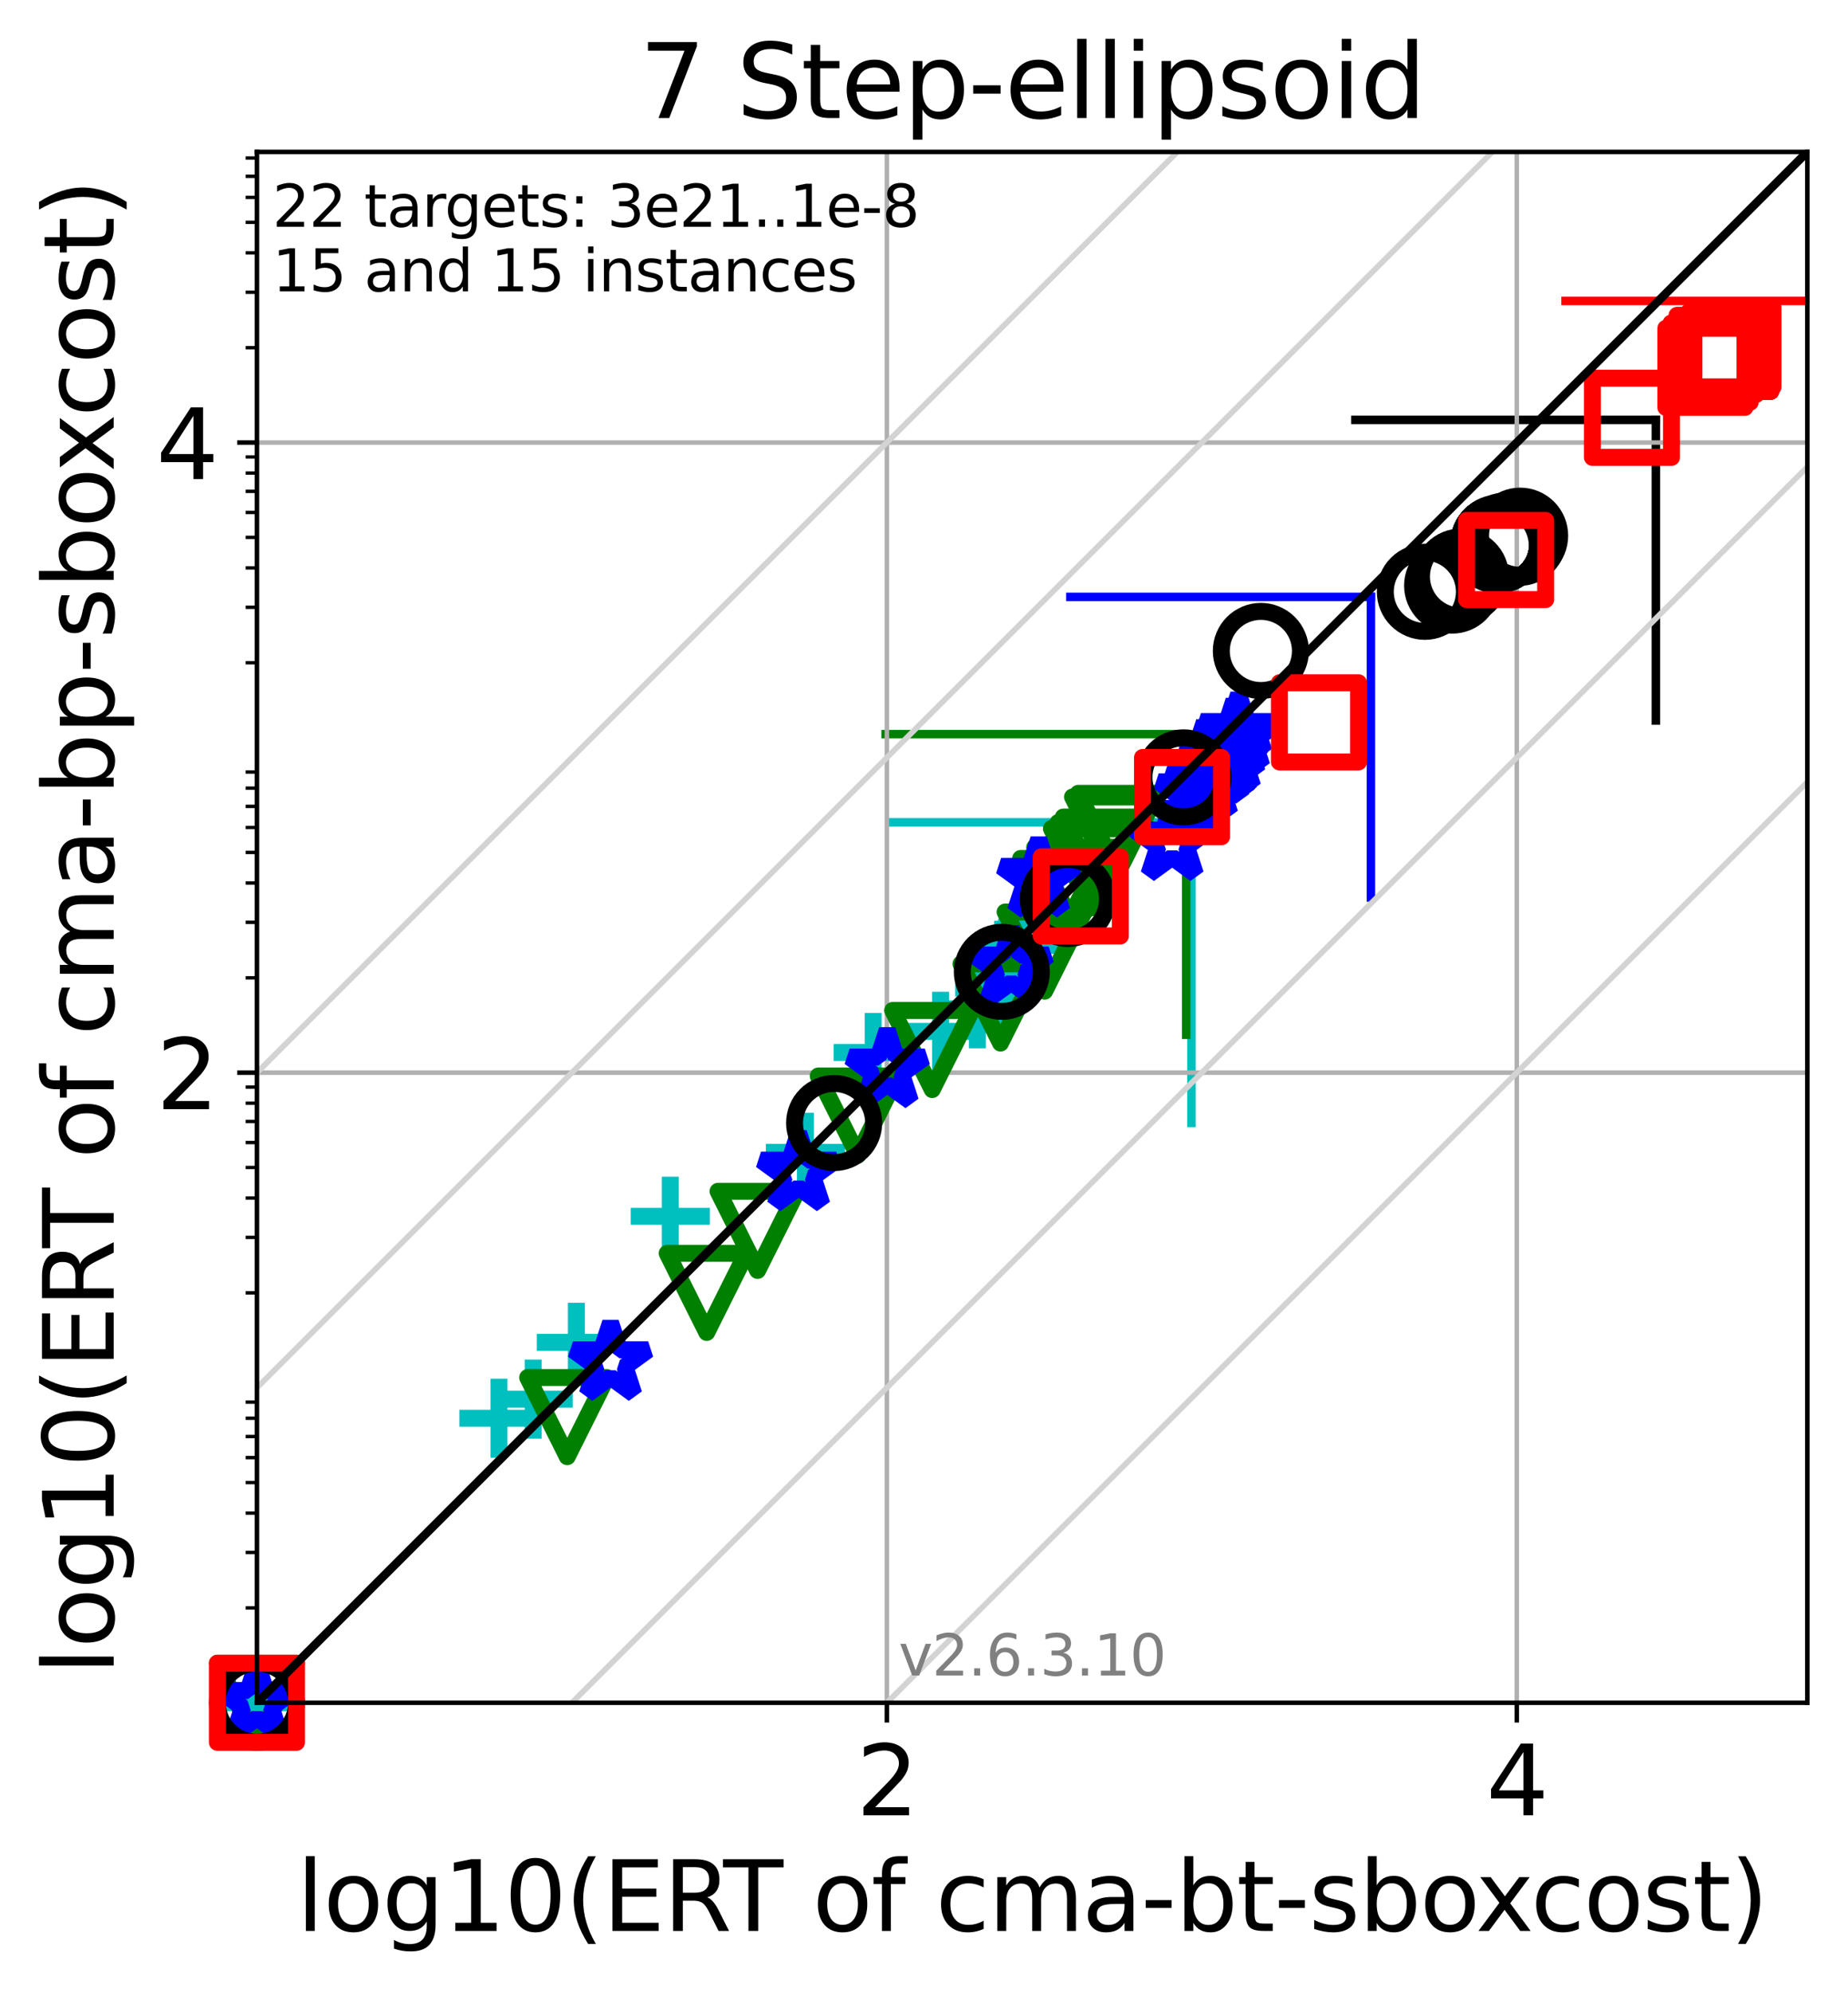 <?xml version="1.0" encoding="utf-8" standalone="no"?>
<!DOCTYPE svg PUBLIC "-//W3C//DTD SVG 1.1//EN"
  "http://www.w3.org/Graphics/SVG/1.1/DTD/svg11.dtd">
<svg xmlns:xlink="http://www.w3.org/1999/xlink" width="327.029pt" height="352.343pt" viewBox="0 0 327.029 352.343" xmlns="http://www.w3.org/2000/svg" version="1.1">
 <defs>
  <style type="text/css">*{stroke-linejoin: round; stroke-linecap: butt}</style>
 </defs>
 <g id="figure_1">
  <g id="patch_1">
   <path d="M 0 352.343 
L 327.029 352.343 
L 327.029 0 
L 0 0 
z
" style="fill: #ffffff"/>
  </g>
  <g id="axes_1">
   <g id="patch_2">
    <path d="M 45.469 301.237 
L 319.829 301.237 
L 319.829 26.877 
L 45.469 26.877 
z
" style="fill: #ffffff"/>
   </g>
   <g id="line2d_1">
    <path d="M 210.843 198.669 
L 210.843 145.482 
" clip-path="url(#pcae35c6b53)" style="fill: none; stroke: #00bfbf; stroke-width: 1.5; stroke-linecap: square"/>
   </g>
   <g id="line2d_2">
    <path d="M 157.657 145.482 
L 210.843 145.482 
" clip-path="url(#pcae35c6b53)" style="fill: none; stroke: #00bfbf; stroke-width: 1.5; stroke-linecap: square"/>
   </g>
   <g id="line2d_3">
    <path d="M 209.912 183.064 
L 209.912 129.878 
" clip-path="url(#pcae35c6b53)" style="fill: none; stroke: #008000; stroke-width: 1.5; stroke-linecap: square"/>
   </g>
   <g id="line2d_4">
    <path d="M 156.726 129.878 
L 209.912 129.878 
" clip-path="url(#pcae35c6b53)" style="fill: none; stroke: #008000; stroke-width: 1.5; stroke-linecap: square"/>
   </g>
   <g id="line2d_5">
    <path d="M 242.605 158.788 
L 242.605 105.602 
" clip-path="url(#pcae35c6b53)" style="fill: none; stroke: #0000ff; stroke-width: 1.5; stroke-linecap: square"/>
   </g>
   <g id="line2d_6">
    <path d="M 189.419 105.602 
L 242.605 105.602 
" clip-path="url(#pcae35c6b53)" style="fill: none; stroke: #0000ff; stroke-width: 1.5; stroke-linecap: square"/>
   </g>
   <g id="line2d_7">
    <path d="M 293.031 127.471 
L 293.031 74.285 
" clip-path="url(#pcae35c6b53)" style="fill: none; stroke: #000000; stroke-width: 1.5; stroke-linecap: square"/>
   </g>
   <g id="line2d_8">
    <path d="M 239.845 74.285 
L 293.031 74.285 
" clip-path="url(#pcae35c6b53)" style="fill: none; stroke: #000000; stroke-width: 1.5; stroke-linecap: square"/>
   </g>
   <g id="line2d_9">
    <path clip-path="url(#pcae35c6b53)" style="fill: none; stroke: #ff0000; stroke-width: 1.5; stroke-linecap: square"/>
   </g>
   <g id="line2d_10">
    <path d="M 277.045 53.238 
L 328.029 53.238 
" clip-path="url(#pcae35c6b53)" style="fill: none; stroke: #ff0000; stroke-width: 1.5; stroke-linecap: square"/>
   </g>
   <g id="matplotlib.axis_1">
    <g id="xtick_1">
     <g id="line2d_11">
      <path d="M 156.942 301.237 
L 156.942 26.877 
" clip-path="url(#pcae35c6b53)" style="fill: none; stroke: #b0b0b0; stroke-width: 0.8; stroke-linecap: square"/>
     </g>
     <g id="line2d_12">
      <defs>
       <path id="m531411645e" d="M 0 0 
L 0 3.5 
" style="stroke: #000000; stroke-width: 0.8"/>
      </defs>
      <g>
       <use xlink:href="#m531411645e" x="156.942" y="301.237" style="stroke: #000000; stroke-width: 0.8"/>
      </g>
     </g>
     <g id="text_1">
      <!-- 2 -->
      <g transform="translate(151.534 321.155)scale(0.17 -0.17)">
       <defs>
        <path id="DejaVuSans-32" d="M 1228 531 
L 3431 531 
L 3431 0 
L 469 0 
L 469 531 
Q 828 903 1448 1529 
Q 2069 2156 2228 2338 
Q 2531 2678 2651 2914 
Q 2772 3150 2772 3378 
Q 2772 3750 2511 3984 
Q 2250 4219 1831 4219 
Q 1534 4219 1204 4116 
Q 875 4013 500 3803 
L 500 4441 
Q 881 4594 1212 4672 
Q 1544 4750 1819 4750 
Q 2544 4750 2975 4387 
Q 3406 4025 3406 3419 
Q 3406 3131 3298 2873 
Q 3191 2616 2906 2266 
Q 2828 2175 2409 1742 
Q 1991 1309 1228 531 
z
" transform="scale(0.016)"/>
       </defs>
       <use xlink:href="#DejaVuSans-32"/>
      </g>
     </g>
    </g>
    <g id="xtick_2">
     <g id="line2d_13">
      <path d="M 268.415 301.237 
L 268.415 26.877 
" clip-path="url(#pcae35c6b53)" style="fill: none; stroke: #b0b0b0; stroke-width: 0.8; stroke-linecap: square"/>
     </g>
     <g id="line2d_14">
      <g>
       <use xlink:href="#m531411645e" x="268.415" y="301.237" style="stroke: #000000; stroke-width: 0.8"/>
      </g>
     </g>
     <g id="text_2">
      <!-- 4 -->
      <g transform="translate(263.007 321.155)scale(0.17 -0.17)">
       <defs>
        <path id="DejaVuSans-34" d="M 2419 4116 
L 825 1625 
L 2419 1625 
L 2419 4116 
z
M 2253 4666 
L 3047 4666 
L 3047 1625 
L 3713 1625 
L 3713 1100 
L 3047 1100 
L 3047 0 
L 2419 0 
L 2419 1100 
L 313 1100 
L 313 1709 
L 2253 4666 
z
" transform="scale(0.016)"/>
       </defs>
       <use xlink:href="#DejaVuSans-34"/>
      </g>
     </g>
    </g>
    <g id="text_3">
     <!-- log10(ERT of cma-bt-sboxcost) -->
     <g transform="translate(52.493 341.607)scale(0.17 -0.17)">
      <defs>
       <path id="DejaVuSans-6c" d="M 603 4863 
L 1178 4863 
L 1178 0 
L 603 0 
L 603 4863 
z
" transform="scale(0.016)"/>
       <path id="DejaVuSans-6f" d="M 1959 3097 
Q 1497 3097 1228 2736 
Q 959 2375 959 1747 
Q 959 1119 1226 758 
Q 1494 397 1959 397 
Q 2419 397 2687 759 
Q 2956 1122 2956 1747 
Q 2956 2369 2687 2733 
Q 2419 3097 1959 3097 
z
M 1959 3584 
Q 2709 3584 3137 3096 
Q 3566 2609 3566 1747 
Q 3566 888 3137 398 
Q 2709 -91 1959 -91 
Q 1206 -91 779 398 
Q 353 888 353 1747 
Q 353 2609 779 3096 
Q 1206 3584 1959 3584 
z
" transform="scale(0.016)"/>
       <path id="DejaVuSans-67" d="M 2906 1791 
Q 2906 2416 2648 2759 
Q 2391 3103 1925 3103 
Q 1463 3103 1205 2759 
Q 947 2416 947 1791 
Q 947 1169 1205 825 
Q 1463 481 1925 481 
Q 2391 481 2648 825 
Q 2906 1169 2906 1791 
z
M 3481 434 
Q 3481 -459 3084 -895 
Q 2688 -1331 1869 -1331 
Q 1566 -1331 1297 -1286 
Q 1028 -1241 775 -1147 
L 775 -588 
Q 1028 -725 1275 -790 
Q 1522 -856 1778 -856 
Q 2344 -856 2625 -561 
Q 2906 -266 2906 331 
L 2906 616 
Q 2728 306 2450 153 
Q 2172 0 1784 0 
Q 1141 0 747 490 
Q 353 981 353 1791 
Q 353 2603 747 3093 
Q 1141 3584 1784 3584 
Q 2172 3584 2450 3431 
Q 2728 3278 2906 2969 
L 2906 3500 
L 3481 3500 
L 3481 434 
z
" transform="scale(0.016)"/>
       <path id="DejaVuSans-31" d="M 794 531 
L 1825 531 
L 1825 4091 
L 703 3866 
L 703 4441 
L 1819 4666 
L 2450 4666 
L 2450 531 
L 3481 531 
L 3481 0 
L 794 0 
L 794 531 
z
" transform="scale(0.016)"/>
       <path id="DejaVuSans-30" d="M 2034 4250 
Q 1547 4250 1301 3770 
Q 1056 3291 1056 2328 
Q 1056 1369 1301 889 
Q 1547 409 2034 409 
Q 2525 409 2770 889 
Q 3016 1369 3016 2328 
Q 3016 3291 2770 3770 
Q 2525 4250 2034 4250 
z
M 2034 4750 
Q 2819 4750 3233 4129 
Q 3647 3509 3647 2328 
Q 3647 1150 3233 529 
Q 2819 -91 2034 -91 
Q 1250 -91 836 529 
Q 422 1150 422 2328 
Q 422 3509 836 4129 
Q 1250 4750 2034 4750 
z
" transform="scale(0.016)"/>
       <path id="DejaVuSans-28" d="M 1984 4856 
Q 1566 4138 1362 3434 
Q 1159 2731 1159 2009 
Q 1159 1288 1364 580 
Q 1569 -128 1984 -844 
L 1484 -844 
Q 1016 -109 783 600 
Q 550 1309 550 2009 
Q 550 2706 781 3412 
Q 1013 4119 1484 4856 
L 1984 4856 
z
" transform="scale(0.016)"/>
       <path id="DejaVuSans-45" d="M 628 4666 
L 3578 4666 
L 3578 4134 
L 1259 4134 
L 1259 2753 
L 3481 2753 
L 3481 2222 
L 1259 2222 
L 1259 531 
L 3634 531 
L 3634 0 
L 628 0 
L 628 4666 
z
" transform="scale(0.016)"/>
       <path id="DejaVuSans-52" d="M 2841 2188 
Q 3044 2119 3236 1894 
Q 3428 1669 3622 1275 
L 4263 0 
L 3584 0 
L 2988 1197 
Q 2756 1666 2539 1819 
Q 2322 1972 1947 1972 
L 1259 1972 
L 1259 0 
L 628 0 
L 628 4666 
L 2053 4666 
Q 2853 4666 3247 4331 
Q 3641 3997 3641 3322 
Q 3641 2881 3436 2590 
Q 3231 2300 2841 2188 
z
M 1259 4147 
L 1259 2491 
L 2053 2491 
Q 2509 2491 2742 2702 
Q 2975 2913 2975 3322 
Q 2975 3731 2742 3939 
Q 2509 4147 2053 4147 
L 1259 4147 
z
" transform="scale(0.016)"/>
       <path id="DejaVuSans-54" d="M -19 4666 
L 3928 4666 
L 3928 4134 
L 2272 4134 
L 2272 0 
L 1638 0 
L 1638 4134 
L -19 4134 
L -19 4666 
z
" transform="scale(0.016)"/>
       <path id="DejaVuSans-20" transform="scale(0.016)"/>
       <path id="DejaVuSans-66" d="M 2375 4863 
L 2375 4384 
L 1825 4384 
Q 1516 4384 1395 4259 
Q 1275 4134 1275 3809 
L 1275 3500 
L 2222 3500 
L 2222 3053 
L 1275 3053 
L 1275 0 
L 697 0 
L 697 3053 
L 147 3053 
L 147 3500 
L 697 3500 
L 697 3744 
Q 697 4328 969 4595 
Q 1241 4863 1831 4863 
L 2375 4863 
z
" transform="scale(0.016)"/>
       <path id="DejaVuSans-63" d="M 3122 3366 
L 3122 2828 
Q 2878 2963 2633 3030 
Q 2388 3097 2138 3097 
Q 1578 3097 1268 2742 
Q 959 2388 959 1747 
Q 959 1106 1268 751 
Q 1578 397 2138 397 
Q 2388 397 2633 464 
Q 2878 531 3122 666 
L 3122 134 
Q 2881 22 2623 -34 
Q 2366 -91 2075 -91 
Q 1284 -91 818 406 
Q 353 903 353 1747 
Q 353 2603 823 3093 
Q 1294 3584 2113 3584 
Q 2378 3584 2631 3529 
Q 2884 3475 3122 3366 
z
" transform="scale(0.016)"/>
       <path id="DejaVuSans-6d" d="M 3328 2828 
Q 3544 3216 3844 3400 
Q 4144 3584 4550 3584 
Q 5097 3584 5394 3201 
Q 5691 2819 5691 2113 
L 5691 0 
L 5113 0 
L 5113 2094 
Q 5113 2597 4934 2840 
Q 4756 3084 4391 3084 
Q 3944 3084 3684 2787 
Q 3425 2491 3425 1978 
L 3425 0 
L 2847 0 
L 2847 2094 
Q 2847 2600 2669 2842 
Q 2491 3084 2119 3084 
Q 1678 3084 1418 2786 
Q 1159 2488 1159 1978 
L 1159 0 
L 581 0 
L 581 3500 
L 1159 3500 
L 1159 2956 
Q 1356 3278 1631 3431 
Q 1906 3584 2284 3584 
Q 2666 3584 2933 3390 
Q 3200 3197 3328 2828 
z
" transform="scale(0.016)"/>
       <path id="DejaVuSans-61" d="M 2194 1759 
Q 1497 1759 1228 1600 
Q 959 1441 959 1056 
Q 959 750 1161 570 
Q 1363 391 1709 391 
Q 2188 391 2477 730 
Q 2766 1069 2766 1631 
L 2766 1759 
L 2194 1759 
z
M 3341 1997 
L 3341 0 
L 2766 0 
L 2766 531 
Q 2569 213 2275 61 
Q 1981 -91 1556 -91 
Q 1019 -91 701 211 
Q 384 513 384 1019 
Q 384 1609 779 1909 
Q 1175 2209 1959 2209 
L 2766 2209 
L 2766 2266 
Q 2766 2663 2505 2880 
Q 2244 3097 1772 3097 
Q 1472 3097 1187 3025 
Q 903 2953 641 2809 
L 641 3341 
Q 956 3463 1253 3523 
Q 1550 3584 1831 3584 
Q 2591 3584 2966 3190 
Q 3341 2797 3341 1997 
z
" transform="scale(0.016)"/>
       <path id="DejaVuSans-2d" d="M 313 2009 
L 1997 2009 
L 1997 1497 
L 313 1497 
L 313 2009 
z
" transform="scale(0.016)"/>
       <path id="DejaVuSans-62" d="M 3116 1747 
Q 3116 2381 2855 2742 
Q 2594 3103 2138 3103 
Q 1681 3103 1420 2742 
Q 1159 2381 1159 1747 
Q 1159 1113 1420 752 
Q 1681 391 2138 391 
Q 2594 391 2855 752 
Q 3116 1113 3116 1747 
z
M 1159 2969 
Q 1341 3281 1617 3432 
Q 1894 3584 2278 3584 
Q 2916 3584 3314 3078 
Q 3713 2572 3713 1747 
Q 3713 922 3314 415 
Q 2916 -91 2278 -91 
Q 1894 -91 1617 61 
Q 1341 213 1159 525 
L 1159 0 
L 581 0 
L 581 4863 
L 1159 4863 
L 1159 2969 
z
" transform="scale(0.016)"/>
       <path id="DejaVuSans-74" d="M 1172 4494 
L 1172 3500 
L 2356 3500 
L 2356 3053 
L 1172 3053 
L 1172 1153 
Q 1172 725 1289 603 
Q 1406 481 1766 481 
L 2356 481 
L 2356 0 
L 1766 0 
Q 1100 0 847 248 
Q 594 497 594 1153 
L 594 3053 
L 172 3053 
L 172 3500 
L 594 3500 
L 594 4494 
L 1172 4494 
z
" transform="scale(0.016)"/>
       <path id="DejaVuSans-73" d="M 2834 3397 
L 2834 2853 
Q 2591 2978 2328 3040 
Q 2066 3103 1784 3103 
Q 1356 3103 1142 2972 
Q 928 2841 928 2578 
Q 928 2378 1081 2264 
Q 1234 2150 1697 2047 
L 1894 2003 
Q 2506 1872 2764 1633 
Q 3022 1394 3022 966 
Q 3022 478 2636 193 
Q 2250 -91 1575 -91 
Q 1294 -91 989 -36 
Q 684 19 347 128 
L 347 722 
Q 666 556 975 473 
Q 1284 391 1588 391 
Q 1994 391 2212 530 
Q 2431 669 2431 922 
Q 2431 1156 2273 1281 
Q 2116 1406 1581 1522 
L 1381 1569 
Q 847 1681 609 1914 
Q 372 2147 372 2553 
Q 372 3047 722 3315 
Q 1072 3584 1716 3584 
Q 2034 3584 2315 3537 
Q 2597 3491 2834 3397 
z
" transform="scale(0.016)"/>
       <path id="DejaVuSans-78" d="M 3513 3500 
L 2247 1797 
L 3578 0 
L 2900 0 
L 1881 1375 
L 863 0 
L 184 0 
L 1544 1831 
L 300 3500 
L 978 3500 
L 1906 2253 
L 2834 3500 
L 3513 3500 
z
" transform="scale(0.016)"/>
       <path id="DejaVuSans-29" d="M 513 4856 
L 1013 4856 
Q 1481 4119 1714 3412 
Q 1947 2706 1947 2009 
Q 1947 1309 1714 600 
Q 1481 -109 1013 -844 
L 513 -844 
Q 928 -128 1133 580 
Q 1338 1288 1338 2009 
Q 1338 2731 1133 3434 
Q 928 4138 513 4856 
z
" transform="scale(0.016)"/>
      </defs>
      <use xlink:href="#DejaVuSans-6c"/>
      <use xlink:href="#DejaVuSans-6f" x="27.783"/>
      <use xlink:href="#DejaVuSans-67" x="88.965"/>
      <use xlink:href="#DejaVuSans-31" x="152.441"/>
      <use xlink:href="#DejaVuSans-30" x="216.064"/>
      <use xlink:href="#DejaVuSans-28" x="279.688"/>
      <use xlink:href="#DejaVuSans-45" x="318.701"/>
      <use xlink:href="#DejaVuSans-52" x="381.885"/>
      <use xlink:href="#DejaVuSans-54" x="444.117"/>
      <use xlink:href="#DejaVuSans-20" x="505.201"/>
      <use xlink:href="#DejaVuSans-6f" x="536.988"/>
      <use xlink:href="#DejaVuSans-66" x="598.17"/>
      <use xlink:href="#DejaVuSans-20" x="633.375"/>
      <use xlink:href="#DejaVuSans-63" x="665.162"/>
      <use xlink:href="#DejaVuSans-6d" x="720.143"/>
      <use xlink:href="#DejaVuSans-61" x="817.555"/>
      <use xlink:href="#DejaVuSans-2d" x="878.834"/>
      <use xlink:href="#DejaVuSans-62" x="914.918"/>
      <use xlink:href="#DejaVuSans-74" x="978.395"/>
      <use xlink:href="#DejaVuSans-2d" x="1017.604"/>
      <use xlink:href="#DejaVuSans-73" x="1053.688"/>
      <use xlink:href="#DejaVuSans-62" x="1105.787"/>
      <use xlink:href="#DejaVuSans-6f" x="1169.264"/>
      <use xlink:href="#DejaVuSans-78" x="1227.32"/>
      <use xlink:href="#DejaVuSans-63" x="1284.75"/>
      <use xlink:href="#DejaVuSans-6f" x="1339.73"/>
      <use xlink:href="#DejaVuSans-73" x="1400.912"/>
      <use xlink:href="#DejaVuSans-74" x="1453.012"/>
      <use xlink:href="#DejaVuSans-29" x="1492.221"/>
     </g>
    </g>
   </g>
   <g id="matplotlib.axis_2">
    <g id="ytick_1">
     <g id="line2d_15">
      <path d="M 45.469 189.764 
L 319.829 189.764 
" clip-path="url(#pcae35c6b53)" style="fill: none; stroke: #b0b0b0; stroke-width: 0.8; stroke-linecap: square"/>
     </g>
     <g id="line2d_16">
      <defs>
       <path id="mc94056ede6" d="M 0 0 
L -3.5 0 
" style="stroke: #000000; stroke-width: 0.8"/>
      </defs>
      <g>
       <use xlink:href="#mc94056ede6" x="45.469" y="189.764" style="stroke: #000000; stroke-width: 0.8"/>
      </g>
     </g>
     <g id="text_4">
      <!-- 2 -->
      <g transform="translate(27.653 196.223)scale(0.17 -0.17)">
       <use xlink:href="#DejaVuSans-32"/>
      </g>
     </g>
    </g>
    <g id="ytick_2">
     <g id="line2d_17">
      <path d="M 45.469 78.292 
L 319.829 78.292 
" clip-path="url(#pcae35c6b53)" style="fill: none; stroke: #b0b0b0; stroke-width: 0.8; stroke-linecap: square"/>
     </g>
     <g id="line2d_18">
      <g>
       <use xlink:href="#mc94056ede6" x="45.469" y="78.292" style="stroke: #000000; stroke-width: 0.8"/>
      </g>
     </g>
     <g id="text_5">
      <!-- 4 -->
      <g transform="translate(27.653 84.75)scale(0.17 -0.17)">
       <use xlink:href="#DejaVuSans-34"/>
      </g>
     </g>
    </g>
    <g id="ytick_3">
     <g id="line2d_19">
      <defs>
       <path id="mcfbf7f997d" d="M 0 0 
L -2 0 
" style="stroke: #000000; stroke-width: 0.6"/>
      </defs>
      <g>
       <use xlink:href="#mcfbf7f997d" x="45.469" y="284.459" style="stroke: #000000; stroke-width: 0.6"/>
      </g>
     </g>
    </g>
    <g id="ytick_4">
     <g id="line2d_20">
      <g>
       <use xlink:href="#mcfbf7f997d" x="45.469" y="274.644" style="stroke: #000000; stroke-width: 0.6"/>
      </g>
     </g>
    </g>
    <g id="ytick_5">
     <g id="line2d_21">
      <g>
       <use xlink:href="#mcfbf7f997d" x="45.469" y="267.681" style="stroke: #000000; stroke-width: 0.6"/>
      </g>
     </g>
    </g>
    <g id="ytick_6">
     <g id="line2d_22">
      <g>
       <use xlink:href="#mcfbf7f997d" x="45.469" y="262.279" style="stroke: #000000; stroke-width: 0.6"/>
      </g>
     </g>
    </g>
    <g id="ytick_7">
     <g id="line2d_23">
      <g>
       <use xlink:href="#mcfbf7f997d" x="45.469" y="257.866" style="stroke: #000000; stroke-width: 0.6"/>
      </g>
     </g>
    </g>
    <g id="ytick_8">
     <g id="line2d_24">
      <g>
       <use xlink:href="#mcfbf7f997d" x="45.469" y="254.134" style="stroke: #000000; stroke-width: 0.6"/>
      </g>
     </g>
    </g>
    <g id="ytick_9">
     <g id="line2d_25">
      <g>
       <use xlink:href="#mcfbf7f997d" x="45.469" y="250.902" style="stroke: #000000; stroke-width: 0.6"/>
      </g>
     </g>
    </g>
    <g id="ytick_10">
     <g id="line2d_26">
      <g>
       <use xlink:href="#mcfbf7f997d" x="45.469" y="248.051" style="stroke: #000000; stroke-width: 0.6"/>
      </g>
     </g>
    </g>
    <g id="ytick_11">
     <g id="line2d_27">
      <g>
       <use xlink:href="#mcfbf7f997d" x="45.469" y="228.722" style="stroke: #000000; stroke-width: 0.6"/>
      </g>
     </g>
    </g>
    <g id="ytick_12">
     <g id="line2d_28">
      <g>
       <use xlink:href="#mcfbf7f997d" x="45.469" y="218.908" style="stroke: #000000; stroke-width: 0.6"/>
      </g>
     </g>
    </g>
    <g id="ytick_13">
     <g id="line2d_29">
      <g>
       <use xlink:href="#mcfbf7f997d" x="45.469" y="211.944" style="stroke: #000000; stroke-width: 0.6"/>
      </g>
     </g>
    </g>
    <g id="ytick_14">
     <g id="line2d_30">
      <g>
       <use xlink:href="#mcfbf7f997d" x="45.469" y="206.543" style="stroke: #000000; stroke-width: 0.6"/>
      </g>
     </g>
    </g>
    <g id="ytick_15">
     <g id="line2d_31">
      <g>
       <use xlink:href="#mcfbf7f997d" x="45.469" y="202.129" style="stroke: #000000; stroke-width: 0.6"/>
      </g>
     </g>
    </g>
    <g id="ytick_16">
     <g id="line2d_32">
      <g>
       <use xlink:href="#mcfbf7f997d" x="45.469" y="198.398" style="stroke: #000000; stroke-width: 0.6"/>
      </g>
     </g>
    </g>
    <g id="ytick_17">
     <g id="line2d_33">
      <g>
       <use xlink:href="#mcfbf7f997d" x="45.469" y="195.166" style="stroke: #000000; stroke-width: 0.6"/>
      </g>
     </g>
    </g>
    <g id="ytick_18">
     <g id="line2d_34">
      <g>
       <use xlink:href="#mcfbf7f997d" x="45.469" y="192.315" style="stroke: #000000; stroke-width: 0.6"/>
      </g>
     </g>
    </g>
    <g id="ytick_19">
     <g id="line2d_35">
      <g>
       <use xlink:href="#mcfbf7f997d" x="45.469" y="172.986" style="stroke: #000000; stroke-width: 0.6"/>
      </g>
     </g>
    </g>
    <g id="ytick_20">
     <g id="line2d_36">
      <g>
       <use xlink:href="#mcfbf7f997d" x="45.469" y="163.171" style="stroke: #000000; stroke-width: 0.6"/>
      </g>
     </g>
    </g>
    <g id="ytick_21">
     <g id="line2d_37">
      <g>
       <use xlink:href="#mcfbf7f997d" x="45.469" y="156.208" style="stroke: #000000; stroke-width: 0.6"/>
      </g>
     </g>
    </g>
    <g id="ytick_22">
     <g id="line2d_38">
      <g>
       <use xlink:href="#mcfbf7f997d" x="45.469" y="150.806" style="stroke: #000000; stroke-width: 0.6"/>
      </g>
     </g>
    </g>
    <g id="ytick_23">
     <g id="line2d_39">
      <g>
       <use xlink:href="#mcfbf7f997d" x="45.469" y="146.393" style="stroke: #000000; stroke-width: 0.6"/>
      </g>
     </g>
    </g>
    <g id="ytick_24">
     <g id="line2d_40">
      <g>
       <use xlink:href="#mcfbf7f997d" x="45.469" y="142.662" style="stroke: #000000; stroke-width: 0.6"/>
      </g>
     </g>
    </g>
    <g id="ytick_25">
     <g id="line2d_41">
      <g>
       <use xlink:href="#mcfbf7f997d" x="45.469" y="139.429" style="stroke: #000000; stroke-width: 0.6"/>
      </g>
     </g>
    </g>
    <g id="ytick_26">
     <g id="line2d_42">
      <g>
       <use xlink:href="#mcfbf7f997d" x="45.469" y="136.578" style="stroke: #000000; stroke-width: 0.6"/>
      </g>
     </g>
    </g>
    <g id="ytick_27">
     <g id="line2d_43">
      <g>
       <use xlink:href="#mcfbf7f997d" x="45.469" y="117.25" style="stroke: #000000; stroke-width: 0.6"/>
      </g>
     </g>
    </g>
    <g id="ytick_28">
     <g id="line2d_44">
      <g>
       <use xlink:href="#mcfbf7f997d" x="45.469" y="107.435" style="stroke: #000000; stroke-width: 0.6"/>
      </g>
     </g>
    </g>
    <g id="ytick_29">
     <g id="line2d_45">
      <g>
       <use xlink:href="#mcfbf7f997d" x="45.469" y="100.471" style="stroke: #000000; stroke-width: 0.6"/>
      </g>
     </g>
    </g>
    <g id="ytick_30">
     <g id="line2d_46">
      <g>
       <use xlink:href="#mcfbf7f997d" x="45.469" y="95.07" style="stroke: #000000; stroke-width: 0.6"/>
      </g>
     </g>
    </g>
    <g id="ytick_31">
     <g id="line2d_47">
      <g>
       <use xlink:href="#mcfbf7f997d" x="45.469" y="90.657" style="stroke: #000000; stroke-width: 0.6"/>
      </g>
     </g>
    </g>
    <g id="ytick_32">
     <g id="line2d_48">
      <g>
       <use xlink:href="#mcfbf7f997d" x="45.469" y="86.925" style="stroke: #000000; stroke-width: 0.6"/>
      </g>
     </g>
    </g>
    <g id="ytick_33">
     <g id="line2d_49">
      <g>
       <use xlink:href="#mcfbf7f997d" x="45.469" y="83.693" style="stroke: #000000; stroke-width: 0.6"/>
      </g>
     </g>
    </g>
    <g id="ytick_34">
     <g id="line2d_50">
      <g>
       <use xlink:href="#mcfbf7f997d" x="45.469" y="80.842" style="stroke: #000000; stroke-width: 0.6"/>
      </g>
     </g>
    </g>
    <g id="ytick_35">
     <g id="line2d_51">
      <g>
       <use xlink:href="#mcfbf7f997d" x="45.469" y="61.513" style="stroke: #000000; stroke-width: 0.6"/>
      </g>
     </g>
    </g>
    <g id="ytick_36">
     <g id="line2d_52">
      <g>
       <use xlink:href="#mcfbf7f997d" x="45.469" y="51.699" style="stroke: #000000; stroke-width: 0.6"/>
      </g>
     </g>
    </g>
    <g id="ytick_37">
     <g id="line2d_53">
      <g>
       <use xlink:href="#mcfbf7f997d" x="45.469" y="44.735" style="stroke: #000000; stroke-width: 0.6"/>
      </g>
     </g>
    </g>
    <g id="ytick_38">
     <g id="line2d_54">
      <g>
       <use xlink:href="#mcfbf7f997d" x="45.469" y="39.334" style="stroke: #000000; stroke-width: 0.6"/>
      </g>
     </g>
    </g>
    <g id="ytick_39">
     <g id="line2d_55">
      <g>
       <use xlink:href="#mcfbf7f997d" x="45.469" y="34.92" style="stroke: #000000; stroke-width: 0.6"/>
      </g>
     </g>
    </g>
    <g id="ytick_40">
     <g id="line2d_56">
      <g>
       <use xlink:href="#mcfbf7f997d" x="45.469" y="31.189" style="stroke: #000000; stroke-width: 0.6"/>
      </g>
     </g>
    </g>
    <g id="ytick_41">
     <g id="line2d_57">
      <g>
       <use xlink:href="#mcfbf7f997d" x="45.469" y="27.957" style="stroke: #000000; stroke-width: 0.6"/>
      </g>
     </g>
    </g>
    <g id="text_6">
     <!-- log10(ERT of cma-bp-sboxcost) -->
     <g transform="translate(20.117 296.277)rotate(-90)scale(0.17 -0.17)">
      <defs>
       <path id="DejaVuSans-70" d="M 1159 525 
L 1159 -1331 
L 581 -1331 
L 581 3500 
L 1159 3500 
L 1159 2969 
Q 1341 3281 1617 3432 
Q 1894 3584 2278 3584 
Q 2916 3584 3314 3078 
Q 3713 2572 3713 1747 
Q 3713 922 3314 415 
Q 2916 -91 2278 -91 
Q 1894 -91 1617 61 
Q 1341 213 1159 525 
z
M 3116 1747 
Q 3116 2381 2855 2742 
Q 2594 3103 2138 3103 
Q 1681 3103 1420 2742 
Q 1159 2381 1159 1747 
Q 1159 1113 1420 752 
Q 1681 391 2138 391 
Q 2594 391 2855 752 
Q 3116 1113 3116 1747 
z
" transform="scale(0.016)"/>
      </defs>
      <use xlink:href="#DejaVuSans-6c"/>
      <use xlink:href="#DejaVuSans-6f" x="27.783"/>
      <use xlink:href="#DejaVuSans-67" x="88.965"/>
      <use xlink:href="#DejaVuSans-31" x="152.441"/>
      <use xlink:href="#DejaVuSans-30" x="216.064"/>
      <use xlink:href="#DejaVuSans-28" x="279.688"/>
      <use xlink:href="#DejaVuSans-45" x="318.701"/>
      <use xlink:href="#DejaVuSans-52" x="381.885"/>
      <use xlink:href="#DejaVuSans-54" x="444.117"/>
      <use xlink:href="#DejaVuSans-20" x="505.201"/>
      <use xlink:href="#DejaVuSans-6f" x="536.988"/>
      <use xlink:href="#DejaVuSans-66" x="598.17"/>
      <use xlink:href="#DejaVuSans-20" x="633.375"/>
      <use xlink:href="#DejaVuSans-63" x="665.162"/>
      <use xlink:href="#DejaVuSans-6d" x="720.143"/>
      <use xlink:href="#DejaVuSans-61" x="817.555"/>
      <use xlink:href="#DejaVuSans-2d" x="878.834"/>
      <use xlink:href="#DejaVuSans-62" x="914.918"/>
      <use xlink:href="#DejaVuSans-70" x="978.395"/>
      <use xlink:href="#DejaVuSans-2d" x="1041.871"/>
      <use xlink:href="#DejaVuSans-73" x="1077.955"/>
      <use xlink:href="#DejaVuSans-62" x="1130.055"/>
      <use xlink:href="#DejaVuSans-6f" x="1193.531"/>
      <use xlink:href="#DejaVuSans-78" x="1251.588"/>
      <use xlink:href="#DejaVuSans-63" x="1309.018"/>
      <use xlink:href="#DejaVuSans-6f" x="1363.998"/>
      <use xlink:href="#DejaVuSans-73" x="1425.18"/>
      <use xlink:href="#DejaVuSans-74" x="1477.279"/>
      <use xlink:href="#DejaVuSans-29" x="1516.488"/>
     </g>
    </g>
   </g>
   <g id="line2d_58">
    <defs>
     <path id="m593228440a" d="M -7 0 
L 7 0 
M 0 7 
L 0 -7 
" style="stroke: #00bfbf; stroke-width: 3"/>
    </defs>
    <g>
     <use xlink:href="#m593228440a" x="45.469" y="301.237" style="fill-opacity: 0; stroke: #00bfbf; stroke-width: 3"/>
     <use xlink:href="#m593228440a" x="88.296" y="250.902" style="fill-opacity: 0; stroke: #00bfbf; stroke-width: 3"/>
     <use xlink:href="#m593228440a" x="94.349" y="247.519" style="fill-opacity: 0; stroke: #00bfbf; stroke-width: 3"/>
     <use xlink:href="#m593228440a" x="101.999" y="237.472" style="fill-opacity: 0; stroke: #00bfbf; stroke-width: 3"/>
     <use xlink:href="#m593228440a" x="118.621" y="215.176" style="fill-opacity: 0; stroke: #00bfbf; stroke-width: 3"/>
     <use xlink:href="#m593228440a" x="142.529" y="203.857" style="fill-opacity: 0; stroke: #00bfbf; stroke-width: 3"/>
     <use xlink:href="#m593228440a" x="154.517" y="186.2" style="fill-opacity: 0; stroke: #00bfbf; stroke-width: 3"/>
     <use xlink:href="#m593228440a" x="166.443" y="182.464" style="fill-opacity: 0; stroke: #00bfbf; stroke-width: 3"/>
     <use xlink:href="#m593228440a" x="172.958" y="178.458" style="fill-opacity: 0; stroke: #00bfbf; stroke-width: 3"/>
     <use xlink:href="#m593228440a" x="176.035" y="174.786" style="fill-opacity: 0; stroke: #00bfbf; stroke-width: 3"/>
     <use xlink:href="#m593228440a" x="177.699" y="173.682" style="fill-opacity: 0; stroke: #00bfbf; stroke-width: 3"/>
     <use xlink:href="#m593228440a" x="177.856" y="173.566" style="fill-opacity: 0; stroke: #00bfbf; stroke-width: 3"/>
     <use xlink:href="#m593228440a" x="177.856" y="173.566" style="fill-opacity: 0; stroke: #00bfbf; stroke-width: 3"/>
     <use xlink:href="#m593228440a" x="177.856" y="173.566" style="fill-opacity: 0; stroke: #00bfbf; stroke-width: 3"/>
     <use xlink:href="#m593228440a" x="177.856" y="173.566" style="fill-opacity: 0; stroke: #00bfbf; stroke-width: 3"/>
     <use xlink:href="#m593228440a" x="177.856" y="173.566" style="fill-opacity: 0; stroke: #00bfbf; stroke-width: 3"/>
     <use xlink:href="#m593228440a" x="177.856" y="173.566" style="fill-opacity: 0; stroke: #00bfbf; stroke-width: 3"/>
     <use xlink:href="#m593228440a" x="177.856" y="173.566" style="fill-opacity: 0; stroke: #00bfbf; stroke-width: 3"/>
     <use xlink:href="#m593228440a" x="178.133" y="169.519" style="fill-opacity: 0; stroke: #00bfbf; stroke-width: 3"/>
     <use xlink:href="#m593228440a" x="180.416" y="167.245" style="fill-opacity: 0; stroke: #00bfbf; stroke-width: 3"/>
     <use xlink:href="#m593228440a" x="182.919" y="164.396" style="fill-opacity: 0; stroke: #00bfbf; stroke-width: 3"/>
     <use xlink:href="#m593228440a" x="184.245" y="162.067" style="fill-opacity: 0; stroke: #00bfbf; stroke-width: 3"/>
    </g>
   </g>
   <g id="line2d_59">
    <defs>
     <path id="mdfd8279083" d="M -0 7 
L 7 -7 
L -7 -7 
z
" style="stroke: #008000; stroke-width: 3; stroke-linejoin: miter"/>
    </defs>
    <g>
     <use xlink:href="#mdfd8279083" x="45.469" y="301.237" style="fill-opacity: 0; stroke: #008000; stroke-width: 3; stroke-linejoin: miter"/>
     <use xlink:href="#mdfd8279083" x="100.385" y="250.701" style="fill-opacity: 0; stroke: #008000; stroke-width: 3; stroke-linejoin: miter"/>
     <use xlink:href="#mdfd8279083" x="125.068" y="228.722" style="fill-opacity: 0; stroke: #008000; stroke-width: 3; stroke-linejoin: miter"/>
     <use xlink:href="#mdfd8279083" x="134.066" y="217.752" style="fill-opacity: 0; stroke: #008000; stroke-width: 3; stroke-linejoin: miter"/>
     <use xlink:href="#mdfd8279083" x="151.801" y="197.36" style="fill-opacity: 0; stroke: #008000; stroke-width: 3; stroke-linejoin: miter"/>
     <use xlink:href="#mdfd8279083" x="164.971" y="185.758" style="fill-opacity: 0; stroke: #008000; stroke-width: 3; stroke-linejoin: miter"/>
     <use xlink:href="#mdfd8279083" x="177.054" y="177.526" style="fill-opacity: 0; stroke: #008000; stroke-width: 3; stroke-linejoin: miter"/>
     <use xlink:href="#mdfd8279083" x="184.869" y="168.345" style="fill-opacity: 0; stroke: #008000; stroke-width: 3; stroke-linejoin: miter"/>
     <use xlink:href="#mdfd8279083" x="187.614" y="158.875" style="fill-opacity: 0; stroke: #008000; stroke-width: 3; stroke-linejoin: miter"/>
     <use xlink:href="#mdfd8279083" x="190.108" y="156.903" style="fill-opacity: 0; stroke: #008000; stroke-width: 3; stroke-linejoin: miter"/>
     <use xlink:href="#mdfd8279083" x="193.119" y="153.591" style="fill-opacity: 0; stroke: #008000; stroke-width: 3; stroke-linejoin: miter"/>
     <use xlink:href="#mdfd8279083" x="193.119" y="153.591" style="fill-opacity: 0; stroke: #008000; stroke-width: 3; stroke-linejoin: miter"/>
     <use xlink:href="#mdfd8279083" x="193.119" y="153.591" style="fill-opacity: 0; stroke: #008000; stroke-width: 3; stroke-linejoin: miter"/>
     <use xlink:href="#mdfd8279083" x="193.119" y="153.591" style="fill-opacity: 0; stroke: #008000; stroke-width: 3; stroke-linejoin: miter"/>
     <use xlink:href="#mdfd8279083" x="193.119" y="153.591" style="fill-opacity: 0; stroke: #008000; stroke-width: 3; stroke-linejoin: miter"/>
     <use xlink:href="#mdfd8279083" x="193.119" y="153.591" style="fill-opacity: 0; stroke: #008000; stroke-width: 3; stroke-linejoin: miter"/>
     <use xlink:href="#mdfd8279083" x="193.119" y="153.591" style="fill-opacity: 0; stroke: #008000; stroke-width: 3; stroke-linejoin: miter"/>
     <use xlink:href="#mdfd8279083" x="193.119" y="153.591" style="fill-opacity: 0; stroke: #008000; stroke-width: 3; stroke-linejoin: miter"/>
     <use xlink:href="#mdfd8279083" x="194.244" y="152.521" style="fill-opacity: 0; stroke: #008000; stroke-width: 3; stroke-linejoin: miter"/>
     <use xlink:href="#mdfd8279083" x="195.159" y="151.55" style="fill-opacity: 0; stroke: #008000; stroke-width: 3; stroke-linejoin: miter"/>
     <use xlink:href="#mdfd8279083" x="196.793" y="147.997" style="fill-opacity: 0; stroke: #008000; stroke-width: 3; stroke-linejoin: miter"/>
     <use xlink:href="#mdfd8279083" x="197.814" y="147.35" style="fill-opacity: 0; stroke: #008000; stroke-width: 3; stroke-linejoin: miter"/>
    </g>
   </g>
   <g id="line2d_60">
    <defs>
     <path id="mc6bf4a45e4" d="M 0 -7 
L -1.572 -2.163 
L -6.657 -2.163 
L -2.543 0.826 
L -4.114 5.663 
L -0 2.674 
L 4.114 5.663 
L 2.543 0.826 
L 6.657 -2.163 
L 1.572 -2.163 
z
" style="stroke: #0000ff; stroke-width: 3; stroke-linejoin: bevel"/>
    </defs>
    <g>
     <use xlink:href="#mc6bf4a45e4" x="45.469" y="301.237" style="fill-opacity: 0; stroke: #0000ff; stroke-width: 3; stroke-linejoin: bevel"/>
     <use xlink:href="#mc6bf4a45e4" x="108.048" y="240.953" style="fill-opacity: 0; stroke: #0000ff; stroke-width: 3; stroke-linejoin: bevel"/>
     <use xlink:href="#mc6bf4a45e4" x="141.329" y="207.397" style="fill-opacity: 0; stroke: #0000ff; stroke-width: 3; stroke-linejoin: bevel"/>
     <use xlink:href="#mc6bf4a45e4" x="157.006" y="189.175" style="fill-opacity: 0; stroke: #0000ff; stroke-width: 3; stroke-linejoin: bevel"/>
     <use xlink:href="#mc6bf4a45e4" x="178.94" y="171.123" style="fill-opacity: 0; stroke: #0000ff; stroke-width: 3; stroke-linejoin: bevel"/>
     <use xlink:href="#mc6bf4a45e4" x="183.818" y="155.437" style="fill-opacity: 0; stroke: #0000ff; stroke-width: 3; stroke-linejoin: bevel"/>
     <use xlink:href="#mc6bf4a45e4" x="207.434" y="148.982" style="fill-opacity: 0; stroke: #0000ff; stroke-width: 3; stroke-linejoin: bevel"/>
     <use xlink:href="#mc6bf4a45e4" x="211.7" y="140.472" style="fill-opacity: 0; stroke: #0000ff; stroke-width: 3; stroke-linejoin: bevel"/>
     <use xlink:href="#mc6bf4a45e4" x="213.509" y="138.222" style="fill-opacity: 0; stroke: #0000ff; stroke-width: 3; stroke-linejoin: bevel"/>
     <use xlink:href="#mc6bf4a45e4" x="215.521" y="135.282" style="fill-opacity: 0; stroke: #0000ff; stroke-width: 3; stroke-linejoin: bevel"/>
     <use xlink:href="#mc6bf4a45e4" x="216.492" y="134.364" style="fill-opacity: 0; stroke: #0000ff; stroke-width: 3; stroke-linejoin: bevel"/>
     <use xlink:href="#mc6bf4a45e4" x="216.492" y="134.364" style="fill-opacity: 0; stroke: #0000ff; stroke-width: 3; stroke-linejoin: bevel"/>
     <use xlink:href="#mc6bf4a45e4" x="216.492" y="134.364" style="fill-opacity: 0; stroke: #0000ff; stroke-width: 3; stroke-linejoin: bevel"/>
     <use xlink:href="#mc6bf4a45e4" x="216.492" y="134.364" style="fill-opacity: 0; stroke: #0000ff; stroke-width: 3; stroke-linejoin: bevel"/>
     <use xlink:href="#mc6bf4a45e4" x="216.492" y="134.364" style="fill-opacity: 0; stroke: #0000ff; stroke-width: 3; stroke-linejoin: bevel"/>
     <use xlink:href="#mc6bf4a45e4" x="216.492" y="134.364" style="fill-opacity: 0; stroke: #0000ff; stroke-width: 3; stroke-linejoin: bevel"/>
     <use xlink:href="#mc6bf4a45e4" x="216.492" y="134.364" style="fill-opacity: 0; stroke: #0000ff; stroke-width: 3; stroke-linejoin: bevel"/>
     <use xlink:href="#mc6bf4a45e4" x="216.492" y="134.364" style="fill-opacity: 0; stroke: #0000ff; stroke-width: 3; stroke-linejoin: bevel"/>
     <use xlink:href="#mc6bf4a45e4" x="216.843" y="134.065" style="fill-opacity: 0; stroke: #0000ff; stroke-width: 3; stroke-linejoin: bevel"/>
     <use xlink:href="#mc6bf4a45e4" x="217.56" y="133.437" style="fill-opacity: 0; stroke: #0000ff; stroke-width: 3; stroke-linejoin: bevel"/>
     <use xlink:href="#mc6bf4a45e4" x="218.354" y="130.902" style="fill-opacity: 0; stroke: #0000ff; stroke-width: 3; stroke-linejoin: bevel"/>
     <use xlink:href="#mc6bf4a45e4" x="219.179" y="129.817" style="fill-opacity: 0; stroke: #0000ff; stroke-width: 3; stroke-linejoin: bevel"/>
    </g>
   </g>
   <g id="line2d_61">
    <defs>
     <path id="mf5927f75c5" d="M 0 7 
C 1.856 7 3.637 6.262 4.95 4.95 
C 6.262 3.637 7 1.856 7 0 
C 7 -1.856 6.262 -3.637 4.95 -4.95 
C 3.637 -6.262 1.856 -7 0 -7 
C -1.856 -7 -3.637 -6.262 -4.95 -4.95 
C -6.262 -3.637 -7 -1.856 -7 0 
C -7 1.856 -6.262 3.637 -4.95 4.95 
C -3.637 6.262 -1.856 7 0 7 
z
" style="stroke: #000000; stroke-width: 3"/>
    </defs>
    <g>
     <use xlink:href="#mf5927f75c5" x="45.469" y="301.237" style="fill-opacity: 0; stroke: #000000; stroke-width: 3"/>
     <use xlink:href="#mf5927f75c5" x="147.607" y="198.676" style="fill-opacity: 0; stroke: #000000; stroke-width: 3"/>
     <use xlink:href="#mf5927f75c5" x="177.292" y="171.928" style="fill-opacity: 0; stroke: #000000; stroke-width: 3"/>
     <use xlink:href="#mf5927f75c5" x="188.979" y="159.033" style="fill-opacity: 0; stroke: #000000; stroke-width: 3"/>
     <use xlink:href="#mf5927f75c5" x="209.446" y="137.524" style="fill-opacity: 0; stroke: #000000; stroke-width: 3"/>
     <use xlink:href="#mf5927f75c5" x="223.129" y="115.162" style="fill-opacity: 0; stroke: #000000; stroke-width: 3"/>
     <use xlink:href="#mf5927f75c5" x="252.149" y="104.695" style="fill-opacity: 0; stroke: #000000; stroke-width: 3"/>
     <use xlink:href="#mf5927f75c5" x="256.973" y="103.598" style="fill-opacity: 0; stroke: #000000; stroke-width: 3"/>
     <use xlink:href="#mf5927f75c5" x="258.548" y="101.997" style="fill-opacity: 0; stroke: #000000; stroke-width: 3"/>
     <use xlink:href="#mf5927f75c5" x="265.039" y="96.516" style="fill-opacity: 0; stroke: #000000; stroke-width: 3"/>
     <use xlink:href="#mf5927f75c5" x="265.164" y="96.127" style="fill-opacity: 0; stroke: #000000; stroke-width: 3"/>
     <use xlink:href="#mf5927f75c5" x="265.164" y="96.127" style="fill-opacity: 0; stroke: #000000; stroke-width: 3"/>
     <use xlink:href="#mf5927f75c5" x="265.164" y="96.127" style="fill-opacity: 0; stroke: #000000; stroke-width: 3"/>
     <use xlink:href="#mf5927f75c5" x="265.164" y="96.127" style="fill-opacity: 0; stroke: #000000; stroke-width: 3"/>
     <use xlink:href="#mf5927f75c5" x="265.164" y="96.127" style="fill-opacity: 0; stroke: #000000; stroke-width: 3"/>
     <use xlink:href="#mf5927f75c5" x="265.164" y="96.127" style="fill-opacity: 0; stroke: #000000; stroke-width: 3"/>
     <use xlink:href="#mf5927f75c5" x="265.164" y="96.127" style="fill-opacity: 0; stroke: #000000; stroke-width: 3"/>
     <use xlink:href="#mf5927f75c5" x="265.164" y="96.127" style="fill-opacity: 0; stroke: #000000; stroke-width: 3"/>
     <use xlink:href="#mf5927f75c5" x="265.278" y="95.977" style="fill-opacity: 0; stroke: #000000; stroke-width: 3"/>
     <use xlink:href="#mf5927f75c5" x="266.451" y="95.622" style="fill-opacity: 0; stroke: #000000; stroke-width: 3"/>
     <use xlink:href="#mf5927f75c5" x="268.791" y="95.169" style="fill-opacity: 0; stroke: #000000; stroke-width: 3"/>
     <use xlink:href="#mf5927f75c5" x="269.01" y="94.77" style="fill-opacity: 0; stroke: #000000; stroke-width: 3"/>
    </g>
   </g>
   <g id="line2d_62">
    <defs>
     <path id="mbf42cc4044" d="M -7 7 
L 7 7 
L 7 -7 
L -7 -7 
z
" style="stroke: #ff0000; stroke-width: 3; stroke-linejoin: miter"/>
    </defs>
    <g>
     <use xlink:href="#mbf42cc4044" x="45.469" y="301.237" style="fill-opacity: 0; stroke: #ff0000; stroke-width: 3; stroke-linejoin: miter"/>
     <use xlink:href="#mbf42cc4044" x="191.261" y="158.584" style="fill-opacity: 0; stroke: #ff0000; stroke-width: 3; stroke-linejoin: miter"/>
     <use xlink:href="#mbf42cc4044" x="209.177" y="141.015" style="fill-opacity: 0; stroke: #ff0000; stroke-width: 3; stroke-linejoin: miter"/>
     <use xlink:href="#mbf42cc4044" x="233.414" y="127.795" style="fill-opacity: 0; stroke: #ff0000; stroke-width: 3; stroke-linejoin: miter"/>
     <use xlink:href="#mbf42cc4044" x="266.525" y="99.07" style="fill-opacity: 0; stroke: #ff0000; stroke-width: 3; stroke-linejoin: miter"/>
     <use xlink:href="#mbf42cc4044" x="288.794" y="73.914" style="fill-opacity: 0; stroke: #ff0000; stroke-width: 3; stroke-linejoin: miter"/>
     <use xlink:href="#mbf42cc4044" x="301.795" y="65.078" style="fill-opacity: 0; stroke: #ff0000; stroke-width: 3; stroke-linejoin: miter"/>
     <use xlink:href="#mbf42cc4044" x="302.715" y="64.164" style="fill-opacity: 0; stroke: #ff0000; stroke-width: 3; stroke-linejoin: miter"/>
     <use xlink:href="#mbf42cc4044" x="303.772" y="62.79" style="fill-opacity: 0; stroke: #ff0000; stroke-width: 3; stroke-linejoin: miter"/>
     <use xlink:href="#mbf42cc4044" x="305.815" y="62.217" style="fill-opacity: 0; stroke: #ff0000; stroke-width: 3; stroke-linejoin: miter"/>
     <use xlink:href="#mbf42cc4044" x="306.333" y="62.217" style="fill-opacity: 0; stroke: #ff0000; stroke-width: 3; stroke-linejoin: miter"/>
     <use xlink:href="#mbf42cc4044" x="306.333" y="62.217" style="fill-opacity: 0; stroke: #ff0000; stroke-width: 3; stroke-linejoin: miter"/>
     <use xlink:href="#mbf42cc4044" x="306.333" y="62.217" style="fill-opacity: 0; stroke: #ff0000; stroke-width: 3; stroke-linejoin: miter"/>
     <use xlink:href="#mbf42cc4044" x="306.333" y="62.217" style="fill-opacity: 0; stroke: #ff0000; stroke-width: 3; stroke-linejoin: miter"/>
     <use xlink:href="#mbf42cc4044" x="306.333" y="62.217" style="fill-opacity: 0; stroke: #ff0000; stroke-width: 3; stroke-linejoin: miter"/>
     <use xlink:href="#mbf42cc4044" x="306.333" y="62.217" style="fill-opacity: 0; stroke: #ff0000; stroke-width: 3; stroke-linejoin: miter"/>
     <use xlink:href="#mbf42cc4044" x="306.333" y="62.217" style="fill-opacity: 0; stroke: #ff0000; stroke-width: 3; stroke-linejoin: miter"/>
     <use xlink:href="#mbf42cc4044" x="306.333" y="62.217" style="fill-opacity: 0; stroke: #ff0000; stroke-width: 3; stroke-linejoin: miter"/>
     <use xlink:href="#mbf42cc4044" x="306.393" y="62" style="fill-opacity: 0; stroke: #ff0000; stroke-width: 3; stroke-linejoin: miter"/>
     <use xlink:href="#mbf42cc4044" x="306.471" y="61.832" style="fill-opacity: 0; stroke: #ff0000; stroke-width: 3; stroke-linejoin: miter"/>
     <use xlink:href="#mbf42cc4044" x="306.615" y="61.564" style="fill-opacity: 0; stroke: #ff0000; stroke-width: 3; stroke-linejoin: miter"/>
     <use xlink:href="#mbf42cc4044" x="306.764" y="61.442" style="fill-opacity: 0; stroke: #ff0000; stroke-width: 3; stroke-linejoin: miter"/>
    </g>
   </g>
   <g id="line2d_63">
    <path d="M 45.469 301.237 
L 319.829 26.877 
" clip-path="url(#pcae35c6b53)" style="fill: none; stroke: #000000; stroke-width: 1.5; stroke-linecap: square"/>
   </g>
   <g id="line2d_64">
    <path d="M 101.205 301.237 
L 328.029 74.414 
" clip-path="url(#pcae35c6b53)" style="fill: none; stroke: #d3d3d3; stroke-linecap: square"/>
   </g>
   <g id="line2d_65">
    <path d="M 156.942 301.237 
L 328.029 130.15 
" clip-path="url(#pcae35c6b53)" style="fill: none; stroke: #d3d3d3; stroke-linecap: square"/>
   </g>
   <g id="line2d_66">
    <path d="M 45.469 245.501 
L 291.97 -1 
" clip-path="url(#pcae35c6b53)" style="fill: none; stroke: #d3d3d3; stroke-linecap: square"/>
   </g>
   <g id="line2d_67">
    <path d="M 45.469 189.764 
L 236.233 -1 
" clip-path="url(#pcae35c6b53)" style="fill: none; stroke: #d3d3d3; stroke-linecap: square"/>
   </g>
   <g id="patch_3">
    <path d="M 45.469 301.237 
L 45.469 26.877 
" style="fill: none; stroke: #000000; stroke-width: 0.8; stroke-linejoin: miter; stroke-linecap: square"/>
   </g>
   <g id="patch_4">
    <path d="M 319.829 301.237 
L 319.829 26.877 
" style="fill: none; stroke: #000000; stroke-width: 0.8; stroke-linejoin: miter; stroke-linecap: square"/>
   </g>
   <g id="patch_5">
    <path d="M 45.469 301.237 
L 319.829 301.237 
" style="fill: none; stroke: #000000; stroke-width: 0.8; stroke-linejoin: miter; stroke-linecap: square"/>
   </g>
   <g id="patch_6">
    <path d="M 45.469 26.877 
L 319.829 26.877 
" style="fill: none; stroke: #000000; stroke-width: 0.8; stroke-linejoin: miter; stroke-linecap: square"/>
   </g>
   <g id="text_7">
    <!-- 22 targets: 3e21..1e-8 -->
    <g transform="translate(48.213 40.115)scale(0.102 -0.102)">
     <defs>
      <path id="DejaVuSans-72" d="M 2631 2963 
Q 2534 3019 2420 3045 
Q 2306 3072 2169 3072 
Q 1681 3072 1420 2755 
Q 1159 2438 1159 1844 
L 1159 0 
L 581 0 
L 581 3500 
L 1159 3500 
L 1159 2956 
Q 1341 3275 1631 3429 
Q 1922 3584 2338 3584 
Q 2397 3584 2469 3576 
Q 2541 3569 2628 3553 
L 2631 2963 
z
" transform="scale(0.016)"/>
      <path id="DejaVuSans-65" d="M 3597 1894 
L 3597 1613 
L 953 1613 
Q 991 1019 1311 708 
Q 1631 397 2203 397 
Q 2534 397 2845 478 
Q 3156 559 3463 722 
L 3463 178 
Q 3153 47 2828 -22 
Q 2503 -91 2169 -91 
Q 1331 -91 842 396 
Q 353 884 353 1716 
Q 353 2575 817 3079 
Q 1281 3584 2069 3584 
Q 2775 3584 3186 3129 
Q 3597 2675 3597 1894 
z
M 3022 2063 
Q 3016 2534 2758 2815 
Q 2500 3097 2075 3097 
Q 1594 3097 1305 2825 
Q 1016 2553 972 2059 
L 3022 2063 
z
" transform="scale(0.016)"/>
      <path id="DejaVuSans-3a" d="M 750 794 
L 1409 794 
L 1409 0 
L 750 0 
L 750 794 
z
M 750 3309 
L 1409 3309 
L 1409 2516 
L 750 2516 
L 750 3309 
z
" transform="scale(0.016)"/>
      <path id="DejaVuSans-33" d="M 2597 2516 
Q 3050 2419 3304 2112 
Q 3559 1806 3559 1356 
Q 3559 666 3084 287 
Q 2609 -91 1734 -91 
Q 1441 -91 1130 -33 
Q 819 25 488 141 
L 488 750 
Q 750 597 1062 519 
Q 1375 441 1716 441 
Q 2309 441 2620 675 
Q 2931 909 2931 1356 
Q 2931 1769 2642 2001 
Q 2353 2234 1838 2234 
L 1294 2234 
L 1294 2753 
L 1863 2753 
Q 2328 2753 2575 2939 
Q 2822 3125 2822 3475 
Q 2822 3834 2567 4026 
Q 2313 4219 1838 4219 
Q 1578 4219 1281 4162 
Q 984 4106 628 3988 
L 628 4550 
Q 988 4650 1302 4700 
Q 1616 4750 1894 4750 
Q 2613 4750 3031 4423 
Q 3450 4097 3450 3541 
Q 3450 3153 3228 2886 
Q 3006 2619 2597 2516 
z
" transform="scale(0.016)"/>
      <path id="DejaVuSans-2e" d="M 684 794 
L 1344 794 
L 1344 0 
L 684 0 
L 684 794 
z
" transform="scale(0.016)"/>
      <path id="DejaVuSans-38" d="M 2034 2216 
Q 1584 2216 1326 1975 
Q 1069 1734 1069 1313 
Q 1069 891 1326 650 
Q 1584 409 2034 409 
Q 2484 409 2743 651 
Q 3003 894 3003 1313 
Q 3003 1734 2745 1975 
Q 2488 2216 2034 2216 
z
M 1403 2484 
Q 997 2584 770 2862 
Q 544 3141 544 3541 
Q 544 4100 942 4425 
Q 1341 4750 2034 4750 
Q 2731 4750 3128 4425 
Q 3525 4100 3525 3541 
Q 3525 3141 3298 2862 
Q 3072 2584 2669 2484 
Q 3125 2378 3379 2068 
Q 3634 1759 3634 1313 
Q 3634 634 3220 271 
Q 2806 -91 2034 -91 
Q 1263 -91 848 271 
Q 434 634 434 1313 
Q 434 1759 690 2068 
Q 947 2378 1403 2484 
z
M 1172 3481 
Q 1172 3119 1398 2916 
Q 1625 2713 2034 2713 
Q 2441 2713 2670 2916 
Q 2900 3119 2900 3481 
Q 2900 3844 2670 4047 
Q 2441 4250 2034 4250 
Q 1625 4250 1398 4047 
Q 1172 3844 1172 3481 
z
" transform="scale(0.016)"/>
     </defs>
     <use xlink:href="#DejaVuSans-32"/>
     <use xlink:href="#DejaVuSans-32" x="63.623"/>
     <use xlink:href="#DejaVuSans-20" x="127.246"/>
     <use xlink:href="#DejaVuSans-74" x="159.033"/>
     <use xlink:href="#DejaVuSans-61" x="198.242"/>
     <use xlink:href="#DejaVuSans-72" x="259.521"/>
     <use xlink:href="#DejaVuSans-67" x="298.885"/>
     <use xlink:href="#DejaVuSans-65" x="362.361"/>
     <use xlink:href="#DejaVuSans-74" x="423.885"/>
     <use xlink:href="#DejaVuSans-73" x="463.094"/>
     <use xlink:href="#DejaVuSans-3a" x="515.193"/>
     <use xlink:href="#DejaVuSans-20" x="548.885"/>
     <use xlink:href="#DejaVuSans-33" x="580.672"/>
     <use xlink:href="#DejaVuSans-65" x="644.295"/>
     <use xlink:href="#DejaVuSans-32" x="705.818"/>
     <use xlink:href="#DejaVuSans-31" x="769.441"/>
     <use xlink:href="#DejaVuSans-2e" x="833.064"/>
     <use xlink:href="#DejaVuSans-2e" x="864.852"/>
     <use xlink:href="#DejaVuSans-31" x="896.639"/>
     <use xlink:href="#DejaVuSans-65" x="960.262"/>
     <use xlink:href="#DejaVuSans-2d" x="1021.785"/>
     <use xlink:href="#DejaVuSans-38" x="1057.869"/>
    </g>
    <!-- 15 and 15 instances -->
    <g transform="translate(48.213 51.537)scale(0.102 -0.102)">
     <defs>
      <path id="DejaVuSans-35" d="M 691 4666 
L 3169 4666 
L 3169 4134 
L 1269 4134 
L 1269 2991 
Q 1406 3038 1543 3061 
Q 1681 3084 1819 3084 
Q 2600 3084 3056 2656 
Q 3513 2228 3513 1497 
Q 3513 744 3044 326 
Q 2575 -91 1722 -91 
Q 1428 -91 1123 -41 
Q 819 9 494 109 
L 494 744 
Q 775 591 1075 516 
Q 1375 441 1709 441 
Q 2250 441 2565 725 
Q 2881 1009 2881 1497 
Q 2881 1984 2565 2268 
Q 2250 2553 1709 2553 
Q 1456 2553 1204 2497 
Q 953 2441 691 2322 
L 691 4666 
z
" transform="scale(0.016)"/>
      <path id="DejaVuSans-6e" d="M 3513 2113 
L 3513 0 
L 2938 0 
L 2938 2094 
Q 2938 2591 2744 2837 
Q 2550 3084 2163 3084 
Q 1697 3084 1428 2787 
Q 1159 2491 1159 1978 
L 1159 0 
L 581 0 
L 581 3500 
L 1159 3500 
L 1159 2956 
Q 1366 3272 1645 3428 
Q 1925 3584 2291 3584 
Q 2894 3584 3203 3211 
Q 3513 2838 3513 2113 
z
" transform="scale(0.016)"/>
      <path id="DejaVuSans-64" d="M 2906 2969 
L 2906 4863 
L 3481 4863 
L 3481 0 
L 2906 0 
L 2906 525 
Q 2725 213 2448 61 
Q 2172 -91 1784 -91 
Q 1150 -91 751 415 
Q 353 922 353 1747 
Q 353 2572 751 3078 
Q 1150 3584 1784 3584 
Q 2172 3584 2448 3432 
Q 2725 3281 2906 2969 
z
M 947 1747 
Q 947 1113 1208 752 
Q 1469 391 1925 391 
Q 2381 391 2643 752 
Q 2906 1113 2906 1747 
Q 2906 2381 2643 2742 
Q 2381 3103 1925 3103 
Q 1469 3103 1208 2742 
Q 947 2381 947 1747 
z
" transform="scale(0.016)"/>
      <path id="DejaVuSans-69" d="M 603 3500 
L 1178 3500 
L 1178 0 
L 603 0 
L 603 3500 
z
M 603 4863 
L 1178 4863 
L 1178 4134 
L 603 4134 
L 603 4863 
z
" transform="scale(0.016)"/>
     </defs>
     <use xlink:href="#DejaVuSans-31"/>
     <use xlink:href="#DejaVuSans-35" x="63.623"/>
     <use xlink:href="#DejaVuSans-20" x="127.246"/>
     <use xlink:href="#DejaVuSans-61" x="159.033"/>
     <use xlink:href="#DejaVuSans-6e" x="220.312"/>
     <use xlink:href="#DejaVuSans-64" x="283.691"/>
     <use xlink:href="#DejaVuSans-20" x="347.168"/>
     <use xlink:href="#DejaVuSans-31" x="378.955"/>
     <use xlink:href="#DejaVuSans-35" x="442.578"/>
     <use xlink:href="#DejaVuSans-20" x="506.201"/>
     <use xlink:href="#DejaVuSans-69" x="537.988"/>
     <use xlink:href="#DejaVuSans-6e" x="565.771"/>
     <use xlink:href="#DejaVuSans-73" x="629.15"/>
     <use xlink:href="#DejaVuSans-74" x="681.25"/>
     <use xlink:href="#DejaVuSans-61" x="720.459"/>
     <use xlink:href="#DejaVuSans-6e" x="781.738"/>
     <use xlink:href="#DejaVuSans-63" x="845.117"/>
     <use xlink:href="#DejaVuSans-65" x="900.098"/>
     <use xlink:href="#DejaVuSans-73" x="961.621"/>
    </g>
   </g>
   <g id="text_8">
    <!-- v2.6.3.10 -->
    <g style="fill: #808080" transform="translate(159.016 296.414)scale(0.1 -0.1)">
     <defs>
      <path id="DejaVuSans-76" d="M 191 3500 
L 800 3500 
L 1894 563 
L 2988 3500 
L 3597 3500 
L 2284 0 
L 1503 0 
L 191 3500 
z
" transform="scale(0.016)"/>
      <path id="DejaVuSans-36" d="M 2113 2584 
Q 1688 2584 1439 2293 
Q 1191 2003 1191 1497 
Q 1191 994 1439 701 
Q 1688 409 2113 409 
Q 2538 409 2786 701 
Q 3034 994 3034 1497 
Q 3034 2003 2786 2293 
Q 2538 2584 2113 2584 
z
M 3366 4563 
L 3366 3988 
Q 3128 4100 2886 4159 
Q 2644 4219 2406 4219 
Q 1781 4219 1451 3797 
Q 1122 3375 1075 2522 
Q 1259 2794 1537 2939 
Q 1816 3084 2150 3084 
Q 2853 3084 3261 2657 
Q 3669 2231 3669 1497 
Q 3669 778 3244 343 
Q 2819 -91 2113 -91 
Q 1303 -91 875 529 
Q 447 1150 447 2328 
Q 447 3434 972 4092 
Q 1497 4750 2381 4750 
Q 2619 4750 2861 4703 
Q 3103 4656 3366 4563 
z
" transform="scale(0.016)"/>
     </defs>
     <use xlink:href="#DejaVuSans-76"/>
     <use xlink:href="#DejaVuSans-32" x="59.18"/>
     <use xlink:href="#DejaVuSans-2e" x="122.803"/>
     <use xlink:href="#DejaVuSans-36" x="154.59"/>
     <use xlink:href="#DejaVuSans-2e" x="218.213"/>
     <use xlink:href="#DejaVuSans-33" x="250"/>
     <use xlink:href="#DejaVuSans-2e" x="313.623"/>
     <use xlink:href="#DejaVuSans-31" x="345.41"/>
     <use xlink:href="#DejaVuSans-30" x="409.033"/>
    </g>
   </g>
   <g id="text_9">
    <!-- 7 Step-ellipsoid -->
    <g transform="translate(113.161 20.877)scale(0.18 -0.18)">
     <defs>
      <path id="DejaVuSans-37" d="M 525 4666 
L 3525 4666 
L 3525 4397 
L 1831 0 
L 1172 0 
L 2766 4134 
L 525 4134 
L 525 4666 
z
" transform="scale(0.016)"/>
      <path id="DejaVuSans-53" d="M 3425 4513 
L 3425 3897 
Q 3066 4069 2747 4153 
Q 2428 4238 2131 4238 
Q 1616 4238 1336 4038 
Q 1056 3838 1056 3469 
Q 1056 3159 1242 3001 
Q 1428 2844 1947 2747 
L 2328 2669 
Q 3034 2534 3370 2195 
Q 3706 1856 3706 1288 
Q 3706 609 3251 259 
Q 2797 -91 1919 -91 
Q 1588 -91 1214 -16 
Q 841 59 441 206 
L 441 856 
Q 825 641 1194 531 
Q 1563 422 1919 422 
Q 2459 422 2753 634 
Q 3047 847 3047 1241 
Q 3047 1584 2836 1778 
Q 2625 1972 2144 2069 
L 1759 2144 
Q 1053 2284 737 2584 
Q 422 2884 422 3419 
Q 422 4038 858 4394 
Q 1294 4750 2059 4750 
Q 2388 4750 2728 4690 
Q 3069 4631 3425 4513 
z
" transform="scale(0.016)"/>
     </defs>
     <use xlink:href="#DejaVuSans-37"/>
     <use xlink:href="#DejaVuSans-20" x="63.623"/>
     <use xlink:href="#DejaVuSans-53" x="95.41"/>
     <use xlink:href="#DejaVuSans-74" x="158.887"/>
     <use xlink:href="#DejaVuSans-65" x="198.096"/>
     <use xlink:href="#DejaVuSans-70" x="259.619"/>
     <use xlink:href="#DejaVuSans-2d" x="323.096"/>
     <use xlink:href="#DejaVuSans-65" x="359.18"/>
     <use xlink:href="#DejaVuSans-6c" x="420.703"/>
     <use xlink:href="#DejaVuSans-6c" x="448.486"/>
     <use xlink:href="#DejaVuSans-69" x="476.27"/>
     <use xlink:href="#DejaVuSans-70" x="504.053"/>
     <use xlink:href="#DejaVuSans-73" x="567.529"/>
     <use xlink:href="#DejaVuSans-6f" x="619.629"/>
     <use xlink:href="#DejaVuSans-69" x="680.811"/>
     <use xlink:href="#DejaVuSans-64" x="708.594"/>
    </g>
   </g>
  </g>
 </g>
 <defs>
  <clipPath id="pcae35c6b53">
   <rect x="45.469" y="26.877" width="274.36" height="274.36"/>
  </clipPath>
 </defs>
</svg>

